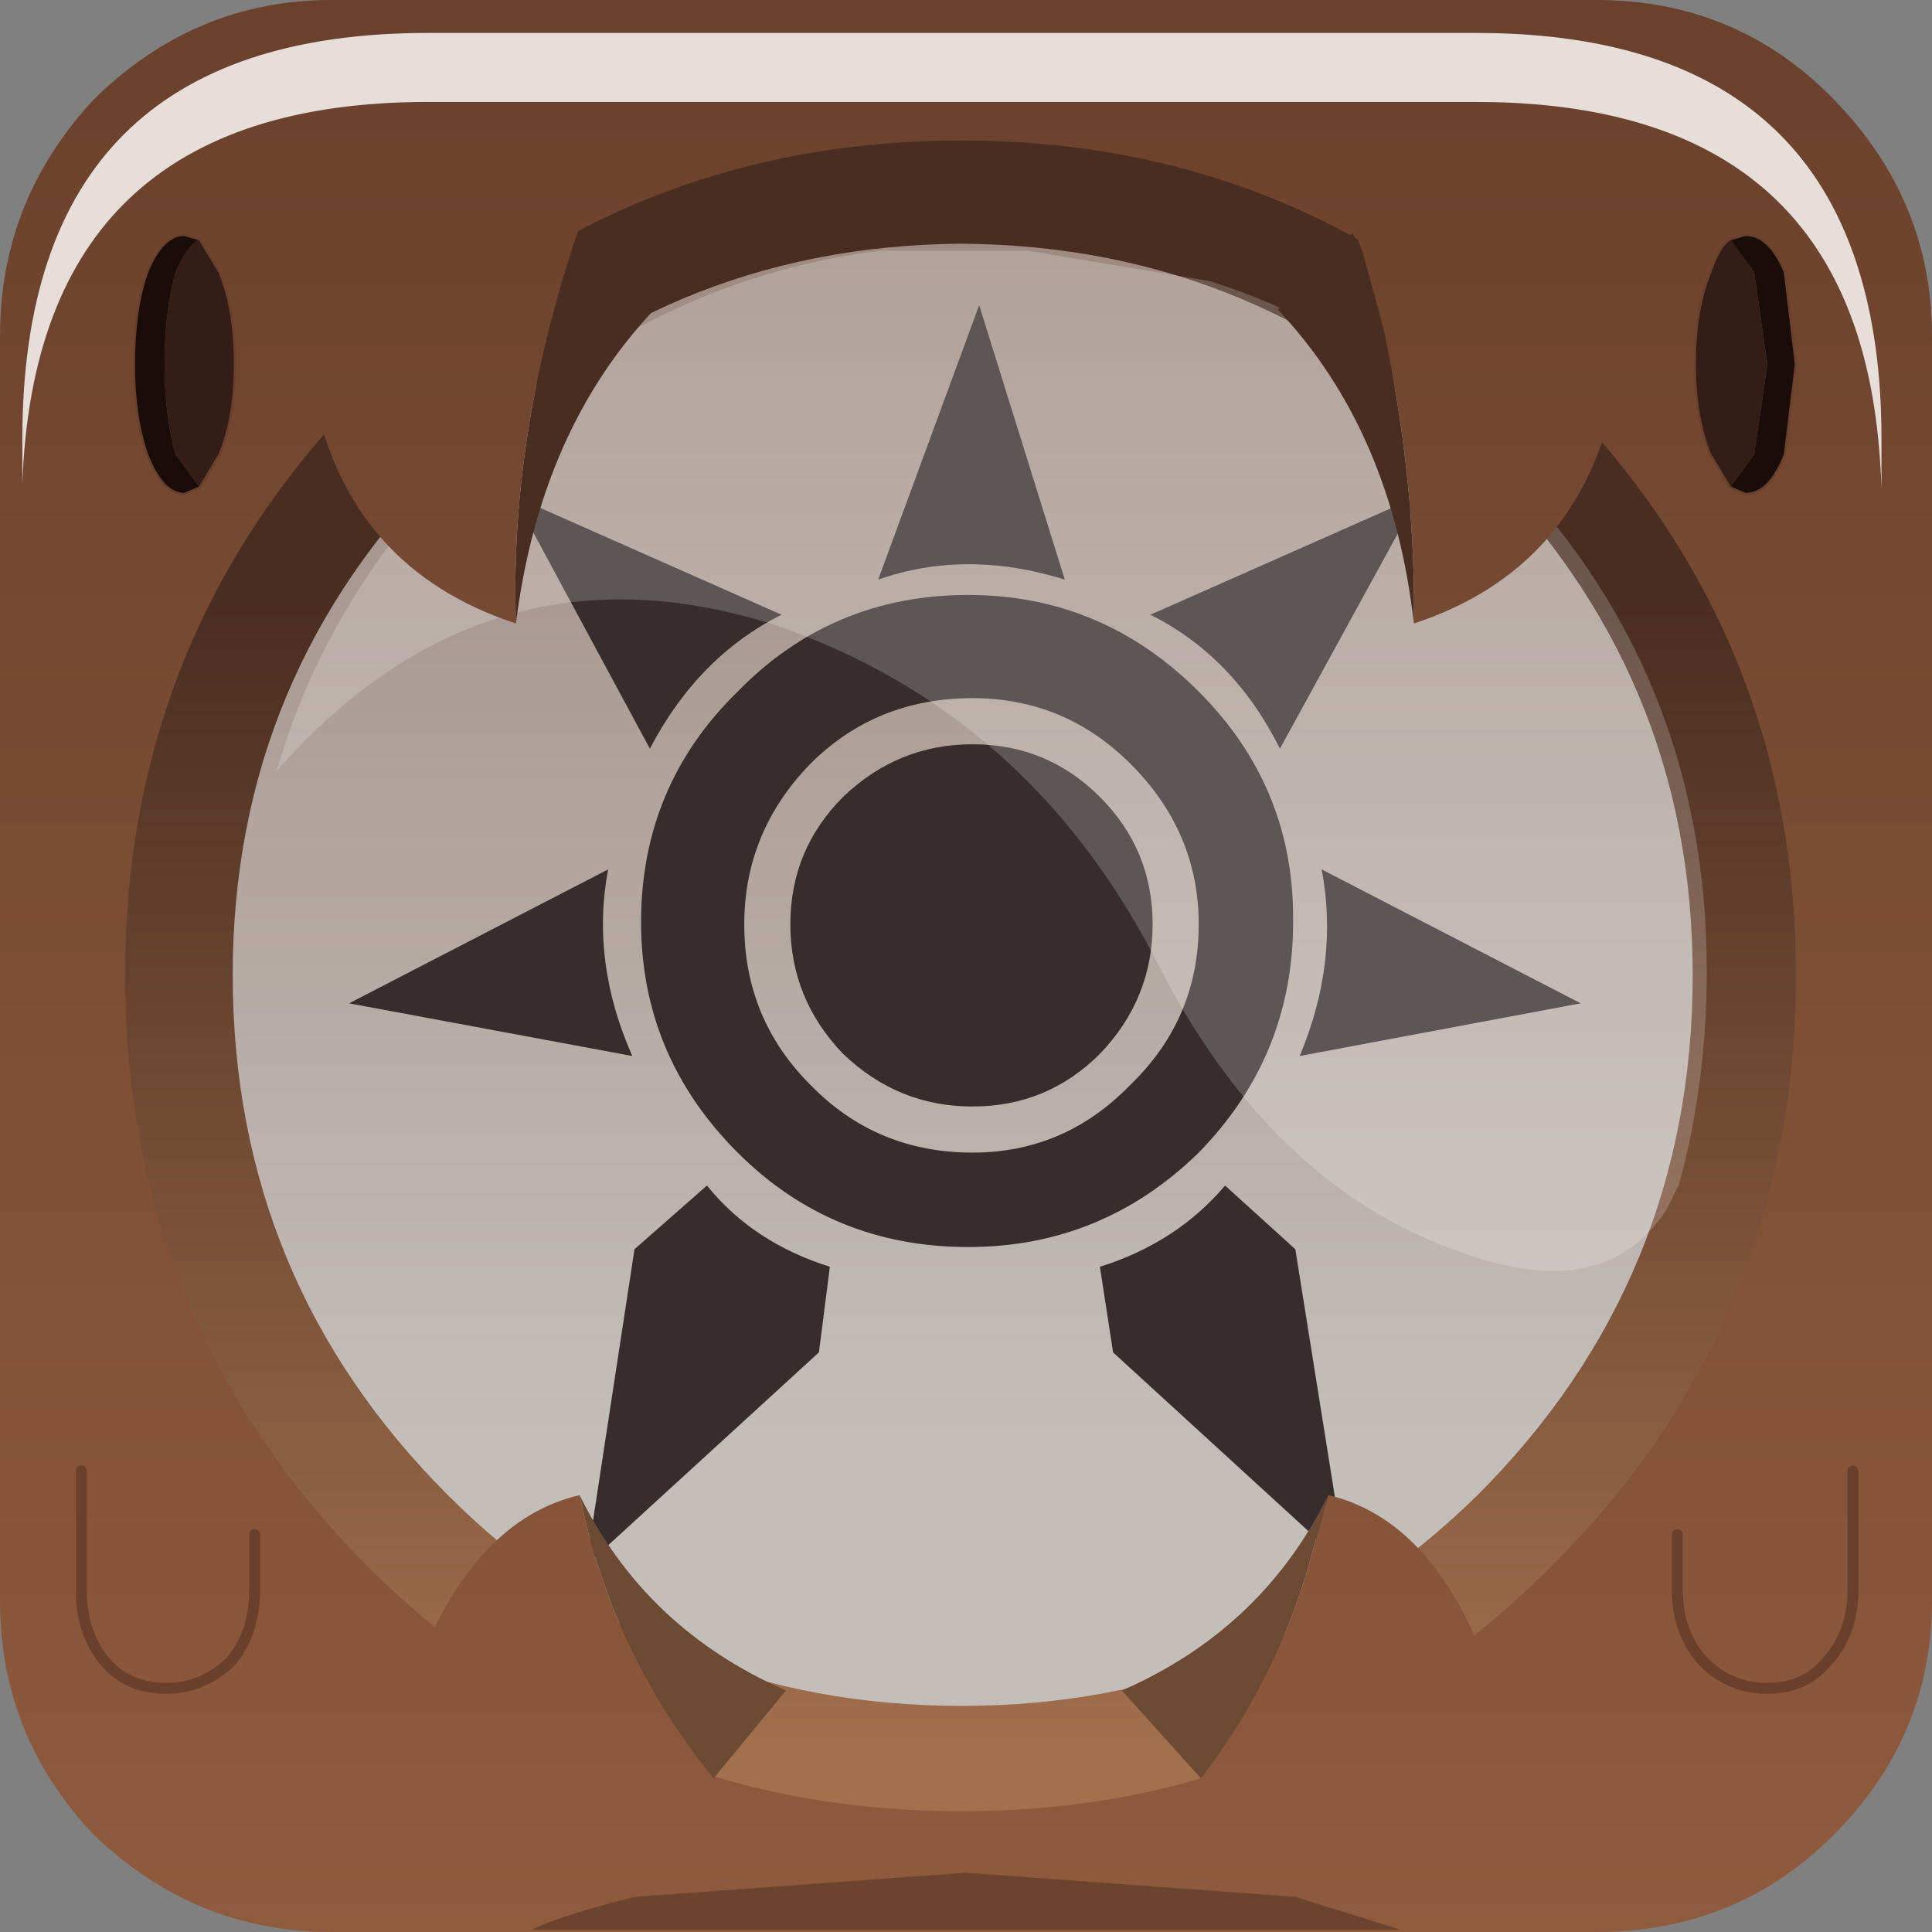 <?xml version="1.0" encoding="UTF-8" standalone="no"?>
<svg xmlns:xlink="http://www.w3.org/1999/xlink" height="66.0px" width="66.0px" xmlns="http://www.w3.org/2000/svg">
  <rect width="100%" height="100%" fill="#808080" stroke="none"/>
  <g transform="matrix(1.5, 0.0, 0.0, 1.5, -0.15, 1.125)">
    <use height="44.0" transform="matrix(1.0, 0.0, 0.0, 1.0, 0.1, -0.75)" width="44.0" xlink:href="#shape0"/>
    <use height="8.6" transform="matrix(1.208, 0.0, 0.0, 1.209, 0.609, 0.0)" width="35.05" xlink:href="#sprite0"/>
    <use height="28.7" transform="matrix(1.0, 0.0, 0.0, 1.0, 8.05, 6.2)" width="28.05" xlink:href="#shape2"/>
    <use height="20.15" transform="matrix(1.155, 0.0, 0.0, 1.156, 6.4, 4.9)" width="28.2" xlink:href="#sprite1"/>
    <use height="39.85" transform="matrix(1.0, 0.0, 0.0, 1.0, 1.85, 3.35)" width="40.55" xlink:href="#shape4"/>
  </g>
  <defs>
    <g id="shape0" transform="matrix(1.0, 0.0, 0.0, 1.0, -0.1, 0.75)">
      <path d="M22.05 40.6 Q14.3 40.6 8.85 35.2 3.4 29.75 3.4 22.05 3.4 14.35 8.85 8.95 14.3 3.5 22.05 3.5 29.75 3.5 35.2 8.95 40.6 14.4 40.6 22.05 40.6 29.75 35.2 35.2 29.75 40.6 22.05 40.6" fill="url(#gradient0)" fill-rule="evenodd" stroke="none"/>
      <path d="M34.3 9.05 Q29.25 3.95 22.1 3.95 14.9 3.95 9.85 9.05 4.75 14.05 4.75 21.3 4.75 28.45 9.85 33.55 14.9 38.65 22.1 38.65 29.3 38.65 34.3 33.55 39.35 28.45 39.35 21.3 39.35 14.05 34.3 9.05 M2.25 1.5 Q4.55 -0.75 7.65 -0.75 L36.45 -0.75 Q39.65 -0.75 41.85 1.5 44.1 3.8 44.1 6.9 L44.1 35.7 Q44.1 38.8 41.85 41.05 39.65 43.25 36.45 43.25 L7.65 43.25 Q4.55 43.25 2.25 41.05 0.1 38.8 0.1 35.7 L0.1 6.9 Q0.1 3.8 2.25 1.5" fill="url(#gradient1)" fill-rule="evenodd" stroke="none"/>
      <path d="M22.0 4.8 Q15.1 4.85 10.3 9.75 5.4 14.6 5.4 21.45 5.4 28.4 10.3 33.3 15.1 38.1 22.0 38.1 28.85 38.1 33.75 33.3 38.65 28.4 38.65 21.45 38.65 14.6 33.75 9.75 28.9 4.85 22.0 4.8 M8.5 8.05 Q14.1 2.45 22.0 2.45 29.85 2.45 35.4 8.05 41.0 13.6 41.0 21.45 41.0 29.4 35.4 34.95 29.85 40.5 22.0 40.5 14.1 40.5 8.5 34.95 2.95 29.4 2.95 21.45 2.95 13.6 8.5 8.05" fill="url(#gradient2)" fill-rule="evenodd" stroke="none"/>
    </g>
    <linearGradient gradientTransform="matrix(0.0, -0.017, -0.017, 0.0, 22.0, 18.5)" gradientUnits="userSpaceOnUse" id="gradient0" spreadMethod="pad" x1="-819.2" x2="819.2">
      <stop offset="0.012" stop-color="#c4bebb"/>
      <stop offset="1.0" stop-color="#9f8a82"/>
    </linearGradient>
    <linearGradient gradientTransform="matrix(0.0, -0.028, -0.044, 0.0, 20.95, 21.45)" gradientUnits="userSpaceOnUse" id="gradient1" spreadMethod="pad" x1="-819.2" x2="819.2">
      <stop offset="0.02" stop-color="#905a3d"/>
      <stop offset="0.976" stop-color="#6a412d"/>
    </linearGradient>
    <linearGradient gradientTransform="matrix(0.0, -0.017, -0.017, 0.0, 22.0, 26.05)" gradientUnits="userSpaceOnUse" id="gradient2" spreadMethod="pad" x1="-819.2" x2="819.2">
      <stop offset="0.02" stop-color="#a3704d"/>
      <stop offset="0.98" stop-color="#492d20"/>
    </linearGradient>
    <g id="sprite0" transform="matrix(1.0, 0.0, 0.0, 1.0, 0.2, 0.0)">
      <use height="8.6" transform="matrix(1.0, 0.0, 0.0, 1.0, -0.2, 0.0)" width="35.05" xlink:href="#shape1"/>
    </g>
    <g id="shape1" transform="matrix(1.0, 0.0, 0.0, 1.0, 0.2, 0.0)">
      <path d="M34.85 8.6 Q34.8 6.95 34.4 5.7 33.0 1.3 27.2 1.3 L7.45 1.3 Q0.05 1.3 -0.2 8.5 L-0.2 7.65 Q-0.2 0.0 7.45 0.0 L27.2 0.0 Q33.0 0.0 34.4 4.4 34.85 5.8 34.85 7.65 L34.85 8.6" fill="#e7deda" fill-rule="evenodd" stroke="none"/>
    </g>
    <g id="shape2" transform="matrix(1.0, 0.0, 0.0, 1.0, -8.05, -6.2)">
      <path d="M26.3 13.25 L32.4 10.55 29.25 16.3 Q28.2 14.2 26.3 13.25 M25.15 17.4 Q26.35 18.6 26.35 20.3 26.35 22.0 25.15 23.25 23.95 24.45 22.25 24.45 20.55 24.45 19.3 23.25 18.1 22.0 18.1 20.3 18.1 18.6 19.3 17.4 20.55 16.2 22.25 16.2 23.95 16.2 25.15 17.4 M30.2 19.05 L36.1 22.1 29.7 23.3 Q30.6 21.15 30.2 19.05 M25.85 23.95 Q27.4 22.45 27.4 20.3 27.4 18.2 25.85 16.65 24.35 15.15 22.25 15.15 20.05 15.15 18.55 16.65 17.05 18.2 17.05 20.3 17.05 22.45 18.55 23.95 20.05 25.5 22.25 25.5 24.35 25.5 25.85 23.95 M29.55 20.25 Q29.55 23.3 27.4 25.5 25.2 27.65 22.15 27.65 19.05 27.65 16.9 25.5 14.7 23.3 14.7 20.25 14.7 17.15 16.9 15.0 19.05 12.8 22.15 12.8 25.2 12.8 27.4 15.0 29.55 17.15 29.55 20.15 L29.55 20.25 M24.35 12.45 Q22.1 11.75 20.1 12.45 L22.4 6.2 24.35 12.45 M19.0 28.1 L18.75 30.05 13.45 34.9 14.55 27.7 16.2 26.25 Q17.25 27.55 19.0 28.1 M17.9 13.25 Q16.0 14.2 14.9 16.3 L11.8 10.55 17.9 13.25 M13.95 19.05 Q13.55 21.15 14.5 23.3 L8.05 22.1 13.95 19.05 M25.15 28.1 Q26.9 27.55 28.0 26.25 L29.6 27.7 30.75 34.9 25.45 30.05 25.15 28.1" fill="#372d2d" fill-rule="evenodd" stroke="none"/>
    </g>
    <g id="sprite1" transform="matrix(1.0, 0.0, 0.0, 1.0, 0.0, 0.0)">
      <use height="20.15" transform="matrix(1.0, 0.0, 0.0, 1.0, 0.0, 0.0)" width="28.2" xlink:href="#shape3"/>
    </g>
    <g id="shape3" transform="matrix(1.0, 0.0, 0.0, 1.0, 0.0, 0.0)">
      <path d="M27.65 18.45 L27.4 18.95 Q26.2 20.8 23.4 19.8 19.6 18.5 17.35 14.05 14.8 9.1 9.75 7.4 4.1 5.65 0.0 10.3 1.0 6.85 3.7 4.15 7.2 0.65 11.9 0.05 L14.8 0.05 18.4 0.65 Q21.55 1.65 24.05 4.15 28.2 8.3 28.2 14.25 28.2 16.45 27.65 18.45" fill="#ffffff" fill-opacity="0.196" fill-rule="evenodd" stroke="none"/>
    </g>
    <g id="shape4" transform="matrix(1.0, 0.0, 0.0, 1.0, -1.85, -3.35)">
      <path d="M16.35 39.75 Q12.9 38.75 9.65 37.1 10.95 33.85 13.3 33.3 14.05 36.95 16.35 39.75 M27.45 39.75 Q29.05 37.7 29.85 35.1 L30.35 33.3 Q32.7 33.85 33.95 37.15 30.8 38.85 27.45 39.75" fill="url(#gradient3)" fill-rule="evenodd" stroke="none"/>
      <path d="M13.3 33.3 Q14.8 36.35 18.0 37.75 L16.35 39.75 Q14.05 36.95 13.3 33.3 M27.45 39.75 L25.65 37.75 Q28.85 36.35 30.35 33.3 L29.85 35.1 Q29.05 37.7 27.45 39.75" fill="#6d4a34" fill-rule="evenodd" stroke="none"/>
      <path d="M32.3 13.45 Q31.8 9.05 29.2 6.3 L30.9 4.55 31.15 5.05 31.6 6.7 Q32.35 10.2 32.3 13.45 M11.85 13.45 Q11.7 9.15 13.25 4.55 L15.0 6.3 Q12.4 9.05 11.85 13.45" fill="#492d20" fill-rule="evenodd" stroke="none"/>
      <path d="M31.15 5.05 L30.55 3.35 Q33.95 5.1 36.85 8.05 L36.9 8.15 Q36.1 12.2 32.3 13.45 32.35 10.2 31.6 6.7 L31.15 5.05 M13.25 4.55 Q11.7 9.15 11.85 13.45 8.05 12.2 7.25 8.25 L7.45 8.05 Q10.25 5.15 13.55 3.55 L13.25 4.55" fill="url(#gradient4)" fill-rule="evenodd" stroke="none"/>
      <path d="M42.3 32.75 L42.3 35.45 Q42.3 36.45 41.7 37.1 41.2 37.7 40.35 37.7 39.5 37.7 38.9 37.1 38.3 36.45 38.3 35.45 L38.3 34.2 M1.95 32.75 L1.95 35.45 Q1.95 36.45 2.5 37.1 3.0 37.7 3.9 37.7 4.7 37.7 5.35 37.1 5.9 36.45 5.9 35.45 L5.9 34.2" fill="none" stroke="#6a402d" stroke-linecap="round" stroke-linejoin="round" stroke-width="0.25"/>
      <path d="M39.5 4.7 L39.85 4.6 Q40.4 4.6 40.75 5.45 L41.0 7.55 40.75 9.6 Q40.4 10.5 39.85 10.5 L39.5 10.35 40.05 9.6 40.35 7.55 40.05 5.45 39.5 4.7 M4.65 4.7 Q4.35 4.85 4.1 5.45 3.85 6.3 3.85 7.55 3.85 8.75 4.1 9.6 L4.65 10.35 4.3 10.5 Q3.8 10.5 3.45 9.6 3.15 8.75 3.15 7.55 3.15 6.3 3.45 5.45 3.8 4.6 4.3 4.6 L4.65 4.7" fill="#1a0d09" fill-rule="evenodd" stroke="none"/>
      <path d="M39.5 4.7 L40.05 5.45 40.35 7.55 40.05 9.6 39.5 10.35 39.05 9.6 Q38.7 8.75 38.7 7.55 38.7 6.3 39.05 5.45 39.25 4.85 39.5 4.7 M4.65 10.35 L4.1 9.6 Q3.85 8.75 3.85 7.55 3.85 6.3 4.1 5.45 4.35 4.85 4.65 4.7 L5.1 5.45 Q5.45 6.3 5.45 7.55 5.45 8.75 5.1 9.6 L4.65 10.35" fill="#331d16" fill-rule="evenodd" stroke="none"/>
      <path d="M39.5 10.35 L39.85 10.5 Q40.4 10.5 40.75 9.6 L41.0 7.55 40.75 5.45 Q40.4 4.6 39.85 4.6 L39.5 4.7 Q39.25 4.85 39.05 5.45 38.7 6.3 38.7 7.55 38.7 8.75 39.05 9.6 L39.5 10.35 M4.65 4.7 L4.3 4.6 Q3.8 4.6 3.45 5.45 3.15 6.3 3.15 7.55 3.15 8.75 3.45 9.6 3.8 10.5 4.3 10.5 L4.65 10.35 5.1 9.6 Q5.45 8.75 5.45 7.55 5.45 6.3 5.1 5.45 L4.65 4.7" fill="none" stroke="#6a402d" stroke-linecap="round" stroke-linejoin="round" stroke-width="0.05"/>
      <path d="M29.6 42.45 L32.0 43.2 12.2 43.2 Q12.95 42.85 14.55 42.45 L22.1 41.9 29.6 42.45" fill="#6c432e" fill-rule="evenodd" stroke="none"/>
    </g>
    <linearGradient gradientTransform="matrix(0.0, -0.028, -0.044, 0.0, 21.0, 21.45)" gradientUnits="userSpaceOnUse" id="gradient3" spreadMethod="pad" x1="-819.2" x2="819.2">
      <stop offset="0.02" stop-color="#905a3d"/>
      <stop offset="0.976" stop-color="#6a412d"/>
    </linearGradient>
    <linearGradient gradientTransform="matrix(0.0, -0.028, -0.044, 0.0, 21.0, 21.45)" gradientUnits="userSpaceOnUse" id="gradient4" spreadMethod="pad" x1="-819.2" x2="819.2">
      <stop offset="0.02" stop-color="#905a3d"/>
      <stop offset="0.976" stop-color="#6a412d"/>
    </linearGradient>
  </defs>
</svg>
